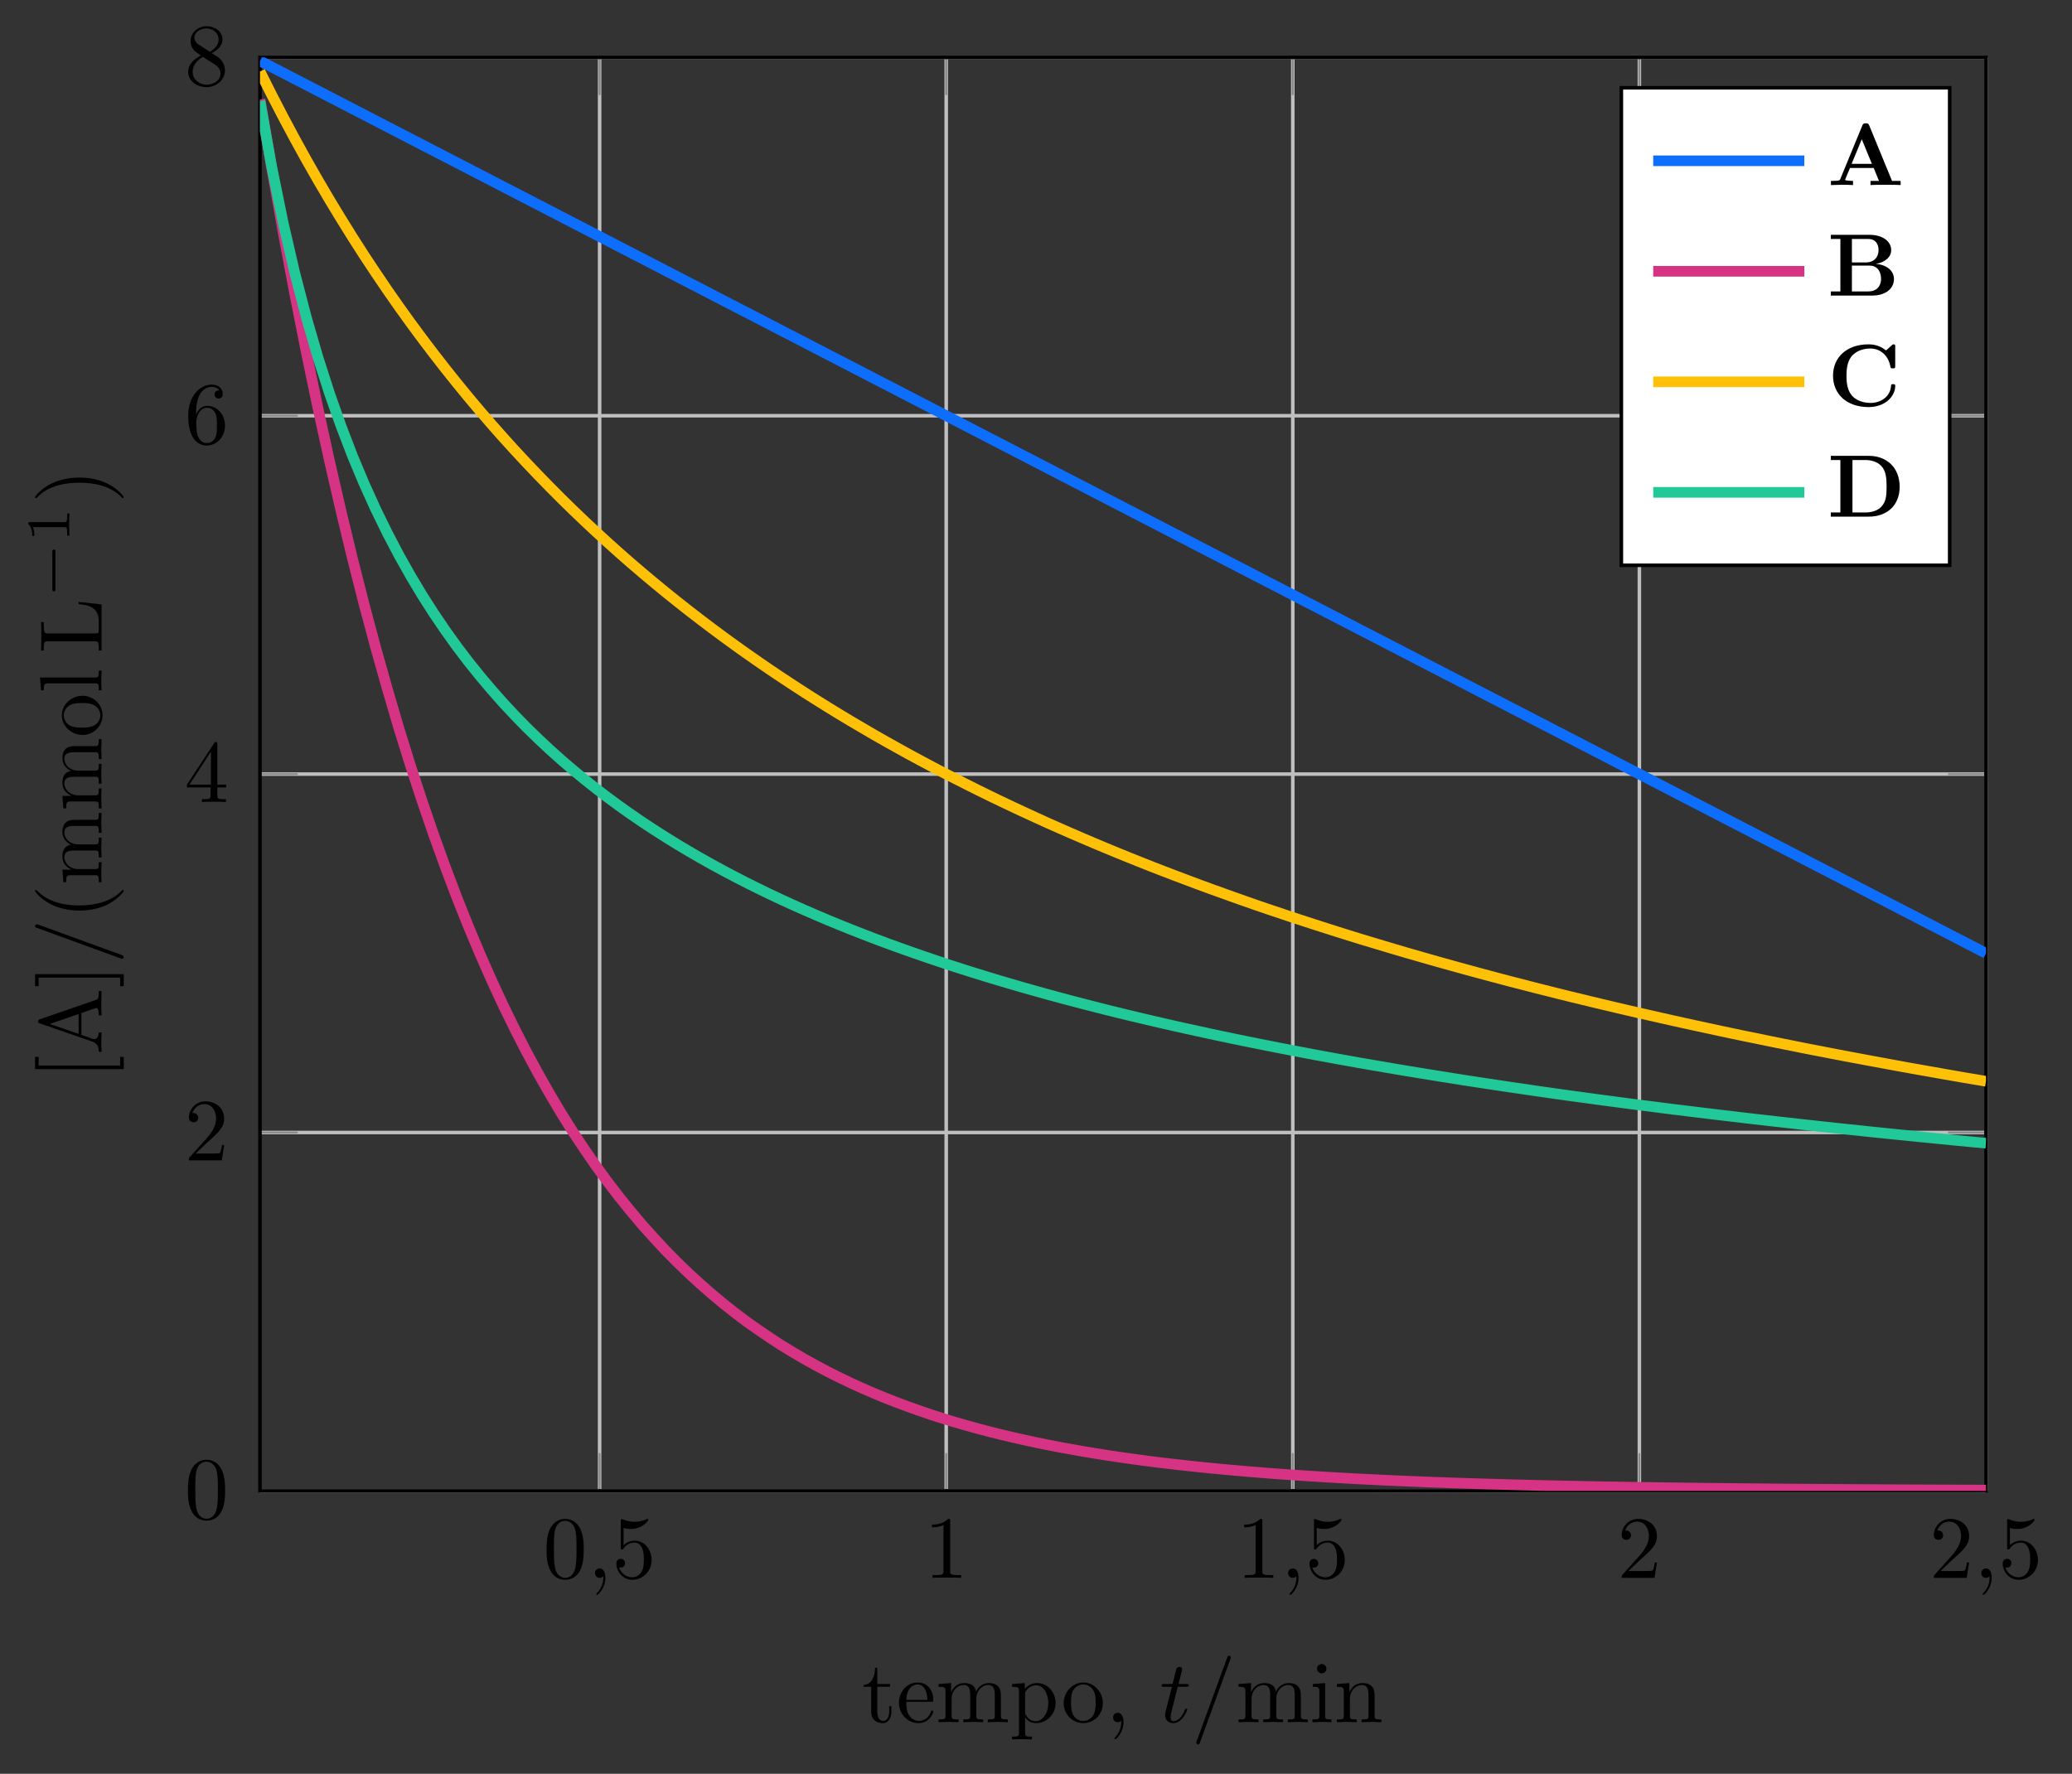 <?xml version="1.0" encoding="UTF-8"?>
<svg xmlns="http://www.w3.org/2000/svg" xmlns:xlink="http://www.w3.org/1999/xlink" width="233.218pt" height="199.706pt" viewBox="0 0 233.218 199.706" version="1.1">
<rect x="0" y="0" width="233.218" height="199.706" fill="#333333" stroke="none"/>
<defs>
<g>
<symbol overflow="visible" id="glyph0-0">
<path style="stroke:none;" d=""/>
</symbol>
<symbol overflow="visible" id="glyph0-1">
<path style="stroke:none;" d="M 4.578 -3.188 C 4.578 -3.984 4.531 -4.781 4.188 -5.516 C 3.734 -6.484 2.906 -6.641 2.5 -6.641 C 1.891 -6.641 1.172 -6.375 0.75 -5.453 C 0.438 -4.766 0.391 -3.984 0.391 -3.188 C 0.391 -2.438 0.422 -1.547 0.844 -0.781 C 1.266 0.016 2 0.219 2.484 0.219 C 3.016 0.219 3.781 0.016 4.219 -0.938 C 4.531 -1.625 4.578 -2.406 4.578 -3.188 Z M 3.766 -3.312 C 3.766 -2.562 3.766 -1.891 3.656 -1.25 C 3.5 -0.297 2.938 0 2.484 0 C 2.094 0 1.5 -0.25 1.328 -1.203 C 1.219 -1.797 1.219 -2.719 1.219 -3.312 C 1.219 -3.953 1.219 -4.609 1.297 -5.141 C 1.484 -6.328 2.234 -6.422 2.484 -6.422 C 2.812 -6.422 3.469 -6.234 3.656 -5.25 C 3.766 -4.688 3.766 -3.938 3.766 -3.312 Z M 3.766 -3.312 "/>
</symbol>
<symbol overflow="visible" id="glyph0-2">
<path style="stroke:none;" d="M 4.469 -2 C 4.469 -3.188 3.656 -4.188 2.578 -4.188 C 2.109 -4.188 1.672 -4.031 1.312 -3.672 L 1.312 -5.625 C 1.516 -5.562 1.844 -5.5 2.156 -5.5 C 3.391 -5.5 4.094 -6.406 4.094 -6.531 C 4.094 -6.594 4.062 -6.641 3.984 -6.641 C 3.984 -6.641 3.953 -6.641 3.906 -6.609 C 3.703 -6.516 3.219 -6.312 2.547 -6.312 C 2.156 -6.312 1.688 -6.391 1.219 -6.594 C 1.141 -6.625 1.109 -6.625 1.109 -6.625 C 1 -6.625 1 -6.547 1 -6.391 L 1 -3.438 C 1 -3.266 1 -3.188 1.141 -3.188 C 1.219 -3.188 1.234 -3.203 1.281 -3.266 C 1.391 -3.422 1.75 -3.969 2.562 -3.969 C 3.078 -3.969 3.328 -3.516 3.406 -3.328 C 3.562 -2.953 3.594 -2.578 3.594 -2.078 C 3.594 -1.719 3.594 -1.125 3.344 -0.703 C 3.109 -0.312 2.734 -0.062 2.281 -0.062 C 1.562 -0.062 0.984 -0.594 0.812 -1.172 C 0.844 -1.172 0.875 -1.156 0.984 -1.156 C 1.312 -1.156 1.484 -1.406 1.484 -1.641 C 1.484 -1.891 1.312 -2.141 0.984 -2.141 C 0.844 -2.141 0.5 -2.062 0.5 -1.609 C 0.5 -0.75 1.188 0.219 2.297 0.219 C 3.453 0.219 4.469 -0.734 4.469 -2 Z M 4.469 -2 "/>
</symbol>
<symbol overflow="visible" id="glyph0-3">
<path style="stroke:none;" d="M 4.172 0 L 4.172 -0.312 L 3.859 -0.312 C 2.953 -0.312 2.938 -0.422 2.938 -0.781 L 2.938 -6.375 C 2.938 -6.625 2.938 -6.641 2.703 -6.641 C 2.078 -6 1.203 -6 0.891 -6 L 0.891 -5.688 C 1.094 -5.688 1.672 -5.688 2.188 -5.953 L 2.188 -0.781 C 2.188 -0.422 2.156 -0.312 1.266 -0.312 L 0.953 -0.312 L 0.953 0 C 1.297 -0.031 2.156 -0.031 2.562 -0.031 C 2.953 -0.031 3.828 -0.031 4.172 0 Z M 4.172 0 "/>
</symbol>
<symbol overflow="visible" id="glyph0-4">
<path style="stroke:none;" d="M 4.469 -1.734 L 4.234 -1.734 C 4.172 -1.438 4.109 -1 4 -0.844 C 3.938 -0.766 3.281 -0.766 3.062 -0.766 L 1.266 -0.766 L 2.328 -1.797 C 3.875 -3.172 4.469 -3.703 4.469 -4.703 C 4.469 -5.844 3.578 -6.641 2.359 -6.641 C 1.234 -6.641 0.5 -5.719 0.5 -4.828 C 0.5 -4.281 1 -4.281 1.031 -4.281 C 1.203 -4.281 1.547 -4.391 1.547 -4.812 C 1.547 -5.062 1.359 -5.328 1.016 -5.328 C 0.938 -5.328 0.922 -5.328 0.891 -5.312 C 1.109 -5.969 1.656 -6.328 2.234 -6.328 C 3.141 -6.328 3.562 -5.516 3.562 -4.703 C 3.562 -3.906 3.078 -3.125 2.516 -2.5 L 0.609 -0.375 C 0.5 -0.266 0.5 -0.234 0.5 0 L 4.203 0 Z M 4.469 -1.734 "/>
</symbol>
<symbol overflow="visible" id="glyph0-5">
<path style="stroke:none;" d="M 4.688 -1.641 L 4.688 -1.953 L 3.703 -1.953 L 3.703 -6.484 C 3.703 -6.688 3.703 -6.75 3.531 -6.75 C 3.453 -6.75 3.422 -6.75 3.344 -6.625 L 0.281 -1.953 L 0.281 -1.641 L 2.938 -1.641 L 2.938 -0.781 C 2.938 -0.422 2.906 -0.312 2.172 -0.312 L 1.969 -0.312 L 1.969 0 C 2.375 -0.031 2.891 -0.031 3.312 -0.031 C 3.734 -0.031 4.25 -0.031 4.672 0 L 4.672 -0.312 L 4.453 -0.312 C 3.719 -0.312 3.703 -0.422 3.703 -0.781 L 3.703 -1.641 Z M 2.984 -1.953 L 0.562 -1.953 L 2.984 -5.672 Z M 2.984 -1.953 "/>
</symbol>
<symbol overflow="visible" id="glyph0-6">
<path style="stroke:none;" d="M 4.562 -2.031 C 4.562 -3.297 3.672 -4.25 2.562 -4.25 C 1.891 -4.25 1.516 -3.75 1.312 -3.266 L 1.312 -3.516 C 1.312 -6.031 2.547 -6.391 3.062 -6.391 C 3.297 -6.391 3.719 -6.328 3.938 -5.984 C 3.781 -5.984 3.391 -5.984 3.391 -5.547 C 3.391 -5.234 3.625 -5.078 3.844 -5.078 C 4 -5.078 4.312 -5.172 4.312 -5.562 C 4.312 -6.156 3.875 -6.641 3.047 -6.641 C 1.766 -6.641 0.422 -5.359 0.422 -3.156 C 0.422 -0.484 1.578 0.219 2.5 0.219 C 3.609 0.219 4.562 -0.719 4.562 -2.031 Z M 3.656 -2.047 C 3.656 -1.562 3.656 -1.062 3.484 -0.703 C 3.188 -0.109 2.734 -0.062 2.5 -0.062 C 1.875 -0.062 1.578 -0.656 1.516 -0.812 C 1.328 -1.281 1.328 -2.078 1.328 -2.25 C 1.328 -3.031 1.656 -4.031 2.547 -4.031 C 2.719 -4.031 3.172 -4.031 3.484 -3.406 C 3.656 -3.047 3.656 -2.531 3.656 -2.047 Z M 3.656 -2.047 "/>
</symbol>
<symbol overflow="visible" id="glyph0-7">
<path style="stroke:none;" d="M 4.562 -1.672 C 4.562 -2.031 4.453 -2.484 4.062 -2.906 C 3.875 -3.109 3.719 -3.203 3.078 -3.609 C 3.797 -3.984 4.281 -4.5 4.281 -5.156 C 4.281 -6.078 3.406 -6.641 2.5 -6.641 C 1.5 -6.641 0.688 -5.906 0.688 -4.969 C 0.688 -4.797 0.703 -4.344 1.125 -3.875 C 1.234 -3.766 1.609 -3.516 1.859 -3.344 C 1.281 -3.047 0.422 -2.5 0.422 -1.5 C 0.422 -0.453 1.438 0.219 2.484 0.219 C 3.609 0.219 4.562 -0.609 4.562 -1.672 Z M 3.844 -5.156 C 3.844 -4.578 3.453 -4.109 2.859 -3.766 L 1.625 -4.562 C 1.172 -4.859 1.125 -5.188 1.125 -5.359 C 1.125 -5.969 1.781 -6.391 2.484 -6.391 C 3.203 -6.391 3.844 -5.875 3.844 -5.156 Z M 4.062 -1.312 C 4.062 -0.578 3.312 -0.062 2.5 -0.062 C 1.641 -0.062 0.922 -0.672 0.922 -1.5 C 0.922 -2.078 1.234 -2.719 2.078 -3.188 L 3.312 -2.406 C 3.594 -2.219 4.062 -1.922 4.062 -1.312 Z M 4.062 -1.312 "/>
</symbol>
<symbol overflow="visible" id="glyph0-8">
<path style="stroke:none;" d="M 3.312 -1.234 L 3.312 -1.797 L 3.062 -1.797 L 3.062 -1.25 C 3.062 -0.516 2.766 -0.141 2.391 -0.141 C 1.719 -0.141 1.719 -1.047 1.719 -1.219 L 1.719 -3.984 L 3.156 -3.984 L 3.156 -4.297 L 1.719 -4.297 L 1.719 -6.125 L 1.469 -6.125 C 1.469 -5.312 1.172 -4.25 0.188 -4.203 L 0.188 -3.984 L 1.031 -3.984 L 1.031 -1.234 C 1.031 -0.016 1.969 0.109 2.328 0.109 C 3.031 0.109 3.312 -0.594 3.312 -1.234 Z M 3.312 -1.234 "/>
</symbol>
<symbol overflow="visible" id="glyph0-9">
<path style="stroke:none;" d="M 4.141 -1.188 C 4.141 -1.281 4.062 -1.312 4 -1.312 C 3.922 -1.312 3.891 -1.25 3.875 -1.172 C 3.531 -0.141 2.625 -0.141 2.531 -0.141 C 2.031 -0.141 1.641 -0.438 1.406 -0.812 C 1.109 -1.281 1.109 -1.938 1.109 -2.297 L 3.891 -2.297 C 4.109 -2.297 4.141 -2.297 4.141 -2.516 C 4.141 -3.5 3.594 -4.469 2.359 -4.469 C 1.203 -4.469 0.281 -3.438 0.281 -2.188 C 0.281 -0.859 1.328 0.109 2.469 0.109 C 3.688 0.109 4.141 -1 4.141 -1.188 Z M 3.484 -2.516 L 1.109 -2.516 C 1.172 -4 2.016 -4.25 2.359 -4.25 C 3.375 -4.25 3.484 -2.906 3.484 -2.516 Z M 3.484 -2.516 "/>
</symbol>
<symbol overflow="visible" id="glyph0-10">
<path style="stroke:none;" d="M 8.109 0 L 8.109 -0.312 C 7.594 -0.312 7.344 -0.312 7.328 -0.609 L 7.328 -2.516 C 7.328 -3.375 7.328 -3.672 7.016 -4.031 C 6.875 -4.203 6.547 -4.406 5.969 -4.406 C 5.141 -4.406 4.688 -3.812 4.531 -3.422 C 4.391 -4.297 3.656 -4.406 3.203 -4.406 C 2.469 -4.406 2 -3.984 1.719 -3.359 L 1.719 -4.406 L 0.312 -4.297 L 0.312 -3.984 C 1.016 -3.984 1.094 -3.922 1.094 -3.422 L 1.094 -0.75 C 1.094 -0.312 0.984 -0.312 0.312 -0.312 L 0.312 0 L 1.453 -0.031 L 2.562 0 L 2.562 -0.312 C 1.891 -0.312 1.781 -0.312 1.781 -0.75 L 1.781 -2.594 C 1.781 -3.625 2.5 -4.188 3.125 -4.188 C 3.766 -4.188 3.875 -3.656 3.875 -3.078 L 3.875 -0.75 C 3.875 -0.312 3.766 -0.312 3.094 -0.312 L 3.094 0 L 4.219 -0.031 L 5.328 0 L 5.328 -0.312 C 4.672 -0.312 4.562 -0.312 4.562 -0.75 L 4.562 -2.594 C 4.562 -3.625 5.266 -4.188 5.906 -4.188 C 6.531 -4.188 6.641 -3.656 6.641 -3.078 L 6.641 -0.75 C 6.641 -0.312 6.531 -0.312 5.859 -0.312 L 5.859 0 L 6.984 -0.031 Z M 8.109 0 "/>
</symbol>
<symbol overflow="visible" id="glyph0-11">
<path style="stroke:none;" d="M 5.188 -2.156 C 5.188 -3.422 4.234 -4.406 3.109 -4.406 C 2.328 -4.406 1.906 -3.969 1.719 -3.75 L 1.719 -4.406 L 0.281 -4.297 L 0.281 -3.984 C 0.984 -3.984 1.062 -3.922 1.062 -3.484 L 1.062 1.172 C 1.062 1.625 0.953 1.625 0.281 1.625 L 0.281 1.938 L 1.391 1.906 L 2.516 1.938 L 2.516 1.625 C 1.859 1.625 1.75 1.625 1.75 1.172 L 1.75 -0.594 C 1.797 -0.422 2.219 0.109 2.969 0.109 C 4.156 0.109 5.188 -0.875 5.188 -2.156 Z M 4.359 -2.156 C 4.359 -0.953 3.672 -0.109 2.938 -0.109 C 2.531 -0.109 2.156 -0.312 1.891 -0.719 C 1.75 -0.922 1.75 -0.938 1.75 -1.141 L 1.75 -3.359 C 2.031 -3.875 2.516 -4.156 3.031 -4.156 C 3.766 -4.156 4.359 -3.281 4.359 -2.156 Z M 4.359 -2.156 "/>
</symbol>
<symbol overflow="visible" id="glyph0-12">
<path style="stroke:none;" d="M 4.688 -2.141 C 4.688 -3.406 3.703 -4.469 2.5 -4.469 C 1.25 -4.469 0.281 -3.375 0.281 -2.141 C 0.281 -0.844 1.312 0.109 2.484 0.109 C 3.688 0.109 4.688 -0.875 4.688 -2.141 Z M 3.875 -2.219 C 3.875 -1.859 3.875 -1.312 3.656 -0.875 C 3.422 -0.422 2.984 -0.141 2.5 -0.141 C 2.062 -0.141 1.625 -0.344 1.359 -0.812 C 1.109 -1.25 1.109 -1.859 1.109 -2.219 C 1.109 -2.609 1.109 -3.141 1.344 -3.578 C 1.609 -4.031 2.078 -4.25 2.484 -4.25 C 2.922 -4.25 3.344 -4.031 3.609 -3.594 C 3.875 -3.172 3.875 -2.594 3.875 -2.219 Z M 3.875 -2.219 "/>
</symbol>
<symbol overflow="visible" id="glyph0-13">
<path style="stroke:none;" d="M 2.031 -0.016 C 2.031 -0.641 1.781 -1.062 1.391 -1.062 C 1.031 -1.062 0.859 -0.781 0.859 -0.531 C 0.859 -0.266 1.031 0 1.391 0 C 1.531 0 1.672 -0.062 1.781 -0.156 C 1.797 0.625 1.531 1.234 1.094 1.703 C 1.031 1.766 1.016 1.781 1.016 1.812 C 1.016 1.891 1.062 1.922 1.109 1.922 C 1.234 1.922 2.031 1.141 2.031 -0.016 Z M 2.031 -0.016 "/>
</symbol>
<symbol overflow="visible" id="glyph0-14">
<path style="stroke:none;" d="M 2.469 0 L 2.469 -0.312 C 1.797 -0.312 1.766 -0.359 1.766 -0.75 L 1.766 -4.406 L 0.375 -4.297 L 0.375 -3.984 C 1.016 -3.984 1.109 -3.922 1.109 -3.438 L 1.109 -0.75 C 1.109 -0.312 1 -0.312 0.328 -0.312 L 0.328 0 L 1.422 -0.031 C 1.781 -0.031 2.125 -0.016 2.469 0 Z M 1.906 -6.016 C 1.906 -6.297 1.688 -6.547 1.391 -6.547 C 1.047 -6.547 0.844 -6.266 0.844 -6.016 C 0.844 -5.75 1.078 -5.5 1.375 -5.5 C 1.719 -5.5 1.906 -5.766 1.906 -6.016 Z M 1.906 -6.016 "/>
</symbol>
<symbol overflow="visible" id="glyph0-15">
<path style="stroke:none;" d="M 5.328 0 L 5.328 -0.312 C 4.812 -0.312 4.562 -0.312 4.562 -0.609 L 4.562 -2.516 C 4.562 -3.375 4.562 -3.672 4.25 -4.031 C 4.109 -4.203 3.781 -4.406 3.203 -4.406 C 2.469 -4.406 2 -3.984 1.719 -3.359 L 1.719 -4.406 L 0.312 -4.297 L 0.312 -3.984 C 1.016 -3.984 1.094 -3.922 1.094 -3.422 L 1.094 -0.75 C 1.094 -0.312 0.984 -0.312 0.312 -0.312 L 0.312 0 L 1.453 -0.031 L 2.562 0 L 2.562 -0.312 C 1.891 -0.312 1.781 -0.312 1.781 -0.75 L 1.781 -2.594 C 1.781 -3.625 2.5 -4.188 3.125 -4.188 C 3.766 -4.188 3.875 -3.656 3.875 -3.078 L 3.875 -0.75 C 3.875 -0.312 3.766 -0.312 3.094 -0.312 L 3.094 0 L 4.219 -0.031 Z M 5.328 0 "/>
</symbol>
<symbol overflow="visible" id="glyph1-0">
<path style="stroke:none;" d=""/>
</symbol>
<symbol overflow="visible" id="glyph1-1">
<path style="stroke:none;" d="M 2.031 -0.016 C 2.031 -0.672 1.781 -1.062 1.391 -1.062 C 1.062 -1.062 0.859 -0.812 0.859 -0.531 C 0.859 -0.266 1.062 0 1.391 0 C 1.5 0 1.641 -0.047 1.734 -0.125 C 1.766 -0.156 1.781 -0.156 1.781 -0.156 C 1.781 -0.156 1.797 -0.156 1.797 -0.016 C 1.797 0.734 1.453 1.328 1.125 1.656 C 1.016 1.766 1.016 1.781 1.016 1.812 C 1.016 1.891 1.062 1.922 1.109 1.922 C 1.219 1.922 2.031 1.156 2.031 -0.016 Z M 2.031 -0.016 "/>
</symbol>
<symbol overflow="visible" id="glyph1-2">
<path style="stroke:none;" d="M 3.125 -1.422 C 3.125 -1.531 3.047 -1.531 3.016 -1.531 C 2.922 -1.531 2.906 -1.5 2.859 -1.391 C 2.438 -0.344 1.906 -0.109 1.562 -0.109 C 1.359 -0.109 1.25 -0.234 1.25 -0.562 C 1.25 -0.812 1.281 -0.875 1.312 -1.047 L 2.047 -3.984 L 2.984 -3.984 C 3.188 -3.984 3.297 -3.984 3.297 -4.188 C 3.297 -4.297 3.188 -4.297 3.016 -4.297 L 2.141 -4.297 C 2.5 -5.719 2.547 -5.906 2.547 -5.969 C 2.547 -6.141 2.422 -6.234 2.25 -6.234 C 2.219 -6.234 1.938 -6.234 1.859 -5.875 L 1.469 -4.297 L 0.531 -4.297 C 0.328 -4.297 0.234 -4.297 0.234 -4.109 C 0.234 -3.984 0.312 -3.984 0.516 -3.984 L 1.391 -3.984 C 0.672 -1.156 0.625 -0.984 0.625 -0.812 C 0.625 -0.266 1 0.109 1.547 0.109 C 2.562 0.109 3.125 -1.344 3.125 -1.422 Z M 3.125 -1.422 "/>
</symbol>
<symbol overflow="visible" id="glyph1-3">
<path style="stroke:none;" d="M 4.422 -7.281 C 4.422 -7.391 4.344 -7.484 4.234 -7.484 C 4.156 -7.484 4.094 -7.453 4.062 -7.391 L 0.594 2.109 C 0.547 2.25 0.547 2.297 0.547 2.297 C 0.547 2.406 0.641 2.5 0.75 2.5 C 0.875 2.5 0.906 2.422 0.969 2.25 L 4.375 -7.094 C 4.422 -7.234 4.422 -7.281 4.422 -7.281 Z M 4.422 -7.281 "/>
</symbol>
<symbol overflow="visible" id="glyph2-0">
<path style="stroke:none;" d=""/>
</symbol>
<symbol overflow="visible" id="glyph2-1">
<path style="stroke:none;" d="M 2.5 -2.547 L 2.094 -2.547 L 2.094 -1.578 L -7.078 -1.578 L -7.078 -2.547 L -7.484 -2.547 L -7.484 -1.172 L 2.5 -1.172 Z M 2.5 -2.547 "/>
</symbol>
<symbol overflow="visible" id="glyph2-2">
<path style="stroke:none;" d="M 0 -7.141 L -0.312 -7.141 L -0.312 -6.969 C -0.312 -6.375 -0.375 -6.234 -0.703 -6.125 L -6.938 -3.969 C -7.062 -3.922 -7.141 -3.891 -7.141 -3.734 C -7.141 -3.578 -7.078 -3.547 -6.938 -3.5 L -0.984 -1.438 C -0.469 -1.25 -0.312 -0.859 -0.312 -0.312 L 0 -0.312 L -0.031 -1.328 L 0 -2.484 L -0.312 -2.484 C -0.312 -1.984 -0.562 -1.734 -0.812 -1.734 C -0.844 -1.734 -0.953 -1.75 -0.969 -1.75 L -2.266 -2.219 L -2.266 -4.672 L -0.75 -5.203 C -0.703 -5.219 -0.641 -5.234 -0.609 -5.234 C -0.312 -5.234 -0.312 -4.672 -0.312 -4.406 L 0 -4.406 C -0.031 -4.766 -0.031 -5.469 -0.031 -5.844 Z M -2.578 -4.562 L -2.578 -2.328 L -5.828 -3.438 Z M -2.578 -4.562 "/>
</symbol>
<symbol overflow="visible" id="glyph2-3">
<path style="stroke:none;" d="M 2.5 -1.578 L -7.484 -1.578 L -7.484 -0.219 L -7.078 -0.219 L -7.078 -1.188 L 2.094 -1.188 L 2.094 -0.219 L 2.5 -0.219 Z M 2.5 -1.578 "/>
</symbol>
<symbol overflow="visible" id="glyph2-4">
<path style="stroke:none;" d="M 2.391 -3.297 C 2.359 -3.297 2.344 -3.297 2.172 -3.125 C 0.922 -1.891 -0.969 -1.562 -2.5 -1.562 C -4.234 -1.562 -5.969 -1.938 -7.203 -3.172 C -7.328 -3.297 -7.344 -3.297 -7.375 -3.297 C -7.453 -3.297 -7.484 -3.266 -7.484 -3.203 C -7.484 -3.094 -6.797 -2.203 -5.531 -1.609 C -4.438 -1.109 -3.328 -0.984 -2.5 -0.984 C -1.719 -0.984 -0.516 -1.094 0.625 -1.641 C 1.844 -2.25 2.5 -3.094 2.5 -3.203 C 2.5 -3.266 2.469 -3.297 2.391 -3.297 Z M 2.391 -3.297 "/>
</symbol>
<symbol overflow="visible" id="glyph2-5">
<path style="stroke:none;" d="M 0 -8.109 L -0.312 -8.109 C -0.312 -7.594 -0.312 -7.344 -0.609 -7.328 L -2.516 -7.328 C -3.375 -7.328 -3.672 -7.328 -4.031 -7.016 C -4.203 -6.875 -4.406 -6.547 -4.406 -5.969 C -4.406 -5.141 -3.812 -4.688 -3.422 -4.531 C -4.297 -4.391 -4.406 -3.656 -4.406 -3.203 C -4.406 -2.469 -3.984 -2 -3.359 -1.719 L -4.406 -1.719 L -4.297 -0.312 L -3.984 -0.312 C -3.984 -1.016 -3.922 -1.094 -3.422 -1.094 L -0.75 -1.094 C -0.312 -1.094 -0.312 -0.984 -0.312 -0.312 L 0 -0.312 L -0.031 -1.453 L 0 -2.562 L -0.312 -2.562 C -0.312 -1.891 -0.312 -1.781 -0.75 -1.781 L -2.594 -1.781 C -3.625 -1.781 -4.188 -2.5 -4.188 -3.125 C -4.188 -3.766 -3.656 -3.875 -3.078 -3.875 L -0.75 -3.875 C -0.312 -3.875 -0.312 -3.766 -0.312 -3.094 L 0 -3.094 L -0.031 -4.219 L 0 -5.328 L -0.312 -5.328 C -0.312 -4.672 -0.312 -4.562 -0.75 -4.562 L -2.594 -4.562 C -3.625 -4.562 -4.188 -5.266 -4.188 -5.906 C -4.188 -6.531 -3.656 -6.641 -3.078 -6.641 L -0.75 -6.641 C -0.312 -6.641 -0.312 -6.531 -0.312 -5.859 L 0 -5.859 L -0.031 -6.984 Z M 0 -8.109 "/>
</symbol>
<symbol overflow="visible" id="glyph2-6">
<path style="stroke:none;" d="M -2.141 -4.688 C -3.406 -4.688 -4.469 -3.703 -4.469 -2.5 C -4.469 -1.25 -3.375 -0.281 -2.141 -0.281 C -0.844 -0.281 0.109 -1.312 0.109 -2.484 C 0.109 -3.688 -0.875 -4.688 -2.141 -4.688 Z M -2.219 -3.875 C -1.859 -3.875 -1.312 -3.875 -0.875 -3.656 C -0.422 -3.422 -0.141 -2.984 -0.141 -2.5 C -0.141 -2.062 -0.344 -1.625 -0.812 -1.359 C -1.25 -1.109 -1.859 -1.109 -2.219 -1.109 C -2.609 -1.109 -3.141 -1.109 -3.578 -1.344 C -4.031 -1.609 -4.25 -2.078 -4.25 -2.484 C -4.25 -2.922 -4.031 -3.344 -3.594 -3.609 C -3.172 -3.875 -2.594 -3.875 -2.219 -3.875 Z M -2.219 -3.875 "/>
</symbol>
<symbol overflow="visible" id="glyph2-7">
<path style="stroke:none;" d="M 0 -2.547 L -0.312 -2.547 C -0.312 -1.875 -0.312 -1.766 -0.75 -1.766 L -6.922 -1.766 L -6.812 -0.328 L -6.5 -0.328 C -6.5 -1.031 -6.438 -1.109 -5.938 -1.109 L -0.75 -1.109 C -0.312 -1.109 -0.312 -1 -0.312 -0.328 L 0 -0.328 L -0.031 -1.438 Z M 0 -2.547 "/>
</symbol>
<symbol overflow="visible" id="glyph2-8">
<path style="stroke:none;" d="M -2.578 -5.797 L -2.578 -5.547 C -1.562 -5.438 -0.312 -5.297 -0.312 -3.547 L -0.312 -2.734 C -0.312 -2.266 -0.375 -2.25 -0.703 -2.25 L -6.016 -2.25 C -6.359 -2.25 -6.5 -2.25 -6.5 -3.188 L -6.5 -3.516 L -6.812 -3.516 C -6.781 -3.156 -6.781 -2.25 -6.781 -1.844 C -6.781 -1.453 -6.781 -0.672 -6.812 -0.328 L -6.5 -0.328 L -6.5 -0.562 C -6.5 -1.328 -6.391 -1.359 -6.031 -1.359 L -0.781 -1.359 C -0.422 -1.359 -0.312 -1.328 -0.312 -0.562 L -0.312 -0.328 L 0 -0.328 L 0 -5.516 Z M -2.578 -5.797 "/>
</symbol>
<symbol overflow="visible" id="glyph2-9">
<path style="stroke:none;" d="M -2.5 -2.875 C -3.266 -2.875 -4.469 -2.766 -5.609 -2.219 C -6.828 -1.625 -7.484 -0.766 -7.484 -0.672 C -7.484 -0.609 -7.438 -0.562 -7.375 -0.562 C -7.344 -0.562 -7.328 -0.562 -7.141 -0.75 C -6.156 -1.734 -4.578 -2.297 -2.5 -2.297 C -0.781 -2.297 0.969 -1.938 2.219 -0.703 C 2.344 -0.562 2.359 -0.562 2.391 -0.562 C 2.453 -0.562 2.5 -0.609 2.5 -0.672 C 2.5 -0.766 1.812 -1.672 0.547 -2.25 C -0.547 -2.766 -1.656 -2.875 -2.5 -2.875 Z M -2.5 -2.875 "/>
</symbol>
<symbol overflow="visible" id="glyph3-0">
<path style="stroke:none;" d=""/>
</symbol>
<symbol overflow="visible" id="glyph3-1">
<path style="stroke:none;" d="M -7.281 -4.422 C -7.391 -4.422 -7.484 -4.344 -7.484 -4.234 C -7.484 -4.156 -7.453 -4.094 -7.391 -4.062 L 2.109 -0.594 C 2.25 -0.547 2.297 -0.547 2.297 -0.547 C 2.406 -0.547 2.5 -0.641 2.5 -0.75 C 2.5 -0.875 2.422 -0.906 2.25 -0.969 L -7.094 -4.375 C -7.234 -4.422 -7.281 -4.422 -7.281 -4.422 Z M -7.281 -4.422 "/>
</symbol>
<symbol overflow="visible" id="glyph4-0">
<path style="stroke:none;" d=""/>
</symbol>
<symbol overflow="visible" id="glyph4-1">
<path style="stroke:none;" d="M -1.734 -5.469 C -1.922 -5.469 -1.922 -5.297 -1.922 -5.203 L -1.922 -1.016 C -1.922 -0.906 -1.922 -0.75 -1.734 -0.75 C -1.578 -0.75 -1.578 -0.922 -1.578 -1.016 L -1.578 -5.203 C -1.578 -5.297 -1.578 -5.469 -1.734 -5.469 Z M -1.734 -5.469 "/>
</symbol>
<symbol overflow="visible" id="glyph5-0">
<path style="stroke:none;" d=""/>
</symbol>
<symbol overflow="visible" id="glyph5-1">
<path style="stroke:none;" d="M 0 -3.297 L -0.25 -3.297 L -0.25 -3.031 C -0.25 -2.328 -0.344 -2.328 -0.578 -2.328 L -4.438 -2.328 C -4.625 -2.328 -4.625 -2.328 -4.625 -2.125 C -4.188 -1.672 -4.188 -1.047 -4.188 -0.766 L -3.938 -0.766 C -3.938 -0.922 -3.938 -1.391 -4.125 -1.766 L -0.578 -1.766 C -0.344 -1.766 -0.25 -1.766 -0.25 -1.078 L -0.25 -0.812 L 0 -0.812 L -0.031 -2.047 Z M 0 -3.297 "/>
</symbol>
<symbol overflow="visible" id="glyph6-0">
<path style="stroke:none;" d=""/>
</symbol>
<symbol overflow="visible" id="glyph6-1">
<path style="stroke:none;" d="M 8.25 0 L 8.25 -0.469 L 7.281 -0.469 L 4.719 -6.703 C 4.609 -6.953 4.5 -6.953 4.328 -6.953 C 4.047 -6.953 4 -6.875 3.938 -6.703 L 1.469 -0.703 C 1.406 -0.547 1.375 -0.469 0.625 -0.469 L 0.406 -0.469 L 0.406 0 L 1.578 -0.031 C 1.969 -0.031 2.516 -0.031 2.891 0 L 2.891 -0.469 C 2.891 -0.469 2 -0.469 2 -0.594 L 2.047 -0.719 L 2.547 -1.922 L 5.219 -1.922 L 5.812 -0.469 L 4.859 -0.469 L 4.859 0 C 5.25 -0.031 6.188 -0.031 6.625 -0.031 C 7.016 -0.031 7.891 -0.031 8.25 0 Z M 5.016 -2.391 L 2.734 -2.391 L 3.875 -5.156 Z M 5.016 -2.391 "/>
</symbol>
<symbol overflow="visible" id="glyph6-2">
<path style="stroke:none;" d="M 7.5 -1.859 C 7.5 -2.812 6.656 -3.484 5.469 -3.562 C 6.547 -3.766 7.188 -4.359 7.188 -5.125 C 7.188 -6.047 6.312 -6.844 4.719 -6.844 L 0.391 -6.844 L 0.391 -6.375 L 1.469 -6.375 L 1.469 -0.469 L 0.391 -0.469 L 0.391 0 L 5.016 0 C 6.672 0 7.5 -0.875 7.5 -1.859 Z M 5.766 -5.125 C 5.766 -4.359 5.297 -3.734 4.328 -3.734 L 2.766 -3.734 L 2.766 -6.375 L 4.578 -6.375 C 5.594 -6.375 5.766 -5.578 5.766 -5.125 Z M 6.047 -1.859 C 6.047 -1.75 6.047 -0.469 4.609 -0.469 L 2.766 -0.469 L 2.766 -3.375 L 4.703 -3.375 C 4.906 -3.375 5.375 -3.375 5.719 -2.953 C 6.047 -2.531 6.047 -1.969 6.047 -1.859 Z M 6.047 -1.859 "/>
</symbol>
<symbol overflow="visible" id="glyph6-3">
<path style="stroke:none;" d="M 7.641 -2.266 C 7.641 -2.469 7.562 -2.469 7.391 -2.469 C 7.266 -2.469 7.172 -2.469 7.172 -2.297 C 7.094 -0.969 5.891 -0.359 4.891 -0.359 C 4.109 -0.359 3.266 -0.594 2.75 -1.203 C 2.281 -1.781 2.156 -2.516 2.156 -3.422 C 2.156 -3.984 2.188 -5.047 2.828 -5.719 C 3.469 -6.375 4.344 -6.484 4.859 -6.484 C 5.938 -6.484 6.875 -5.719 7.094 -4.453 C 7.125 -4.266 7.141 -4.25 7.359 -4.25 C 7.625 -4.25 7.641 -4.266 7.641 -4.531 L 7.641 -6.672 C 7.641 -6.859 7.641 -6.953 7.453 -6.953 C 7.359 -6.953 7.344 -6.922 7.266 -6.859 L 6.609 -6.266 C 5.984 -6.766 5.328 -6.953 4.641 -6.953 C 2.156 -6.953 0.641 -5.469 0.641 -3.422 C 0.641 -1.375 2.156 0.109 4.641 0.109 C 6.516 0.109 7.641 -1.109 7.641 -2.266 Z M 7.641 -2.266 "/>
</symbol>
<symbol overflow="visible" id="glyph6-4">
<path style="stroke:none;" d="M 8.141 -3.359 C 8.141 -5.547 6.656 -6.844 4.672 -6.844 L 0.391 -6.844 L 0.391 -6.375 L 1.469 -6.375 L 1.469 -0.469 L 0.391 -0.469 L 0.391 0 L 4.688 0 C 6.656 0 8.141 -1.219 8.141 -3.359 Z M 6.672 -3.375 C 6.672 -2.281 6.562 -1.75 6.234 -1.312 C 5.766 -0.625 4.891 -0.469 4.281 -0.469 L 2.828 -0.469 L 2.828 -6.375 L 4.281 -6.375 C 4.938 -6.375 5.766 -6.188 6.25 -5.484 C 6.594 -4.969 6.672 -4.297 6.672 -3.375 Z M 6.672 -3.375 "/>
</symbol>
</g>
<clipPath id="clip1">
  <path d="M 29.262 6.457 L 223.535 6.457 L 223.535 125 L 29.262 125 Z M 29.262 6.457 "/>
</clipPath>
<clipPath id="clip2">
  <path d="M 29.262 6.457 L 223.535 6.457 L 223.535 167.852 L 29.262 167.852 Z M 29.262 6.457 "/>
</clipPath>
<clipPath id="clip3">
  <path d="M 29.262 6.457 L 223.535 6.457 L 223.535 139 L 29.262 139 Z M 29.262 6.457 "/>
</clipPath>
<clipPath id="clip4">
  <path d="M 29.262 6.457 L 223.535 6.457 L 223.535 146 L 29.262 146 Z M 29.262 6.457 "/>
</clipPath>
</defs>
<g id="surface1">
<path style="fill:none;stroke-width:0.399;stroke-linecap:butt;stroke-linejoin:miter;stroke:rgb(75%,75%,75%);stroke-opacity:1;stroke-miterlimit:10;" d="M 38.23 0 L 38.23 161.395 M 77.242 0 L 77.242 161.395 M 116.25 0 L 116.25 161.395 M 155.261 0 L 155.261 161.395 M 194.273 0 L 194.273 161.395 " transform="matrix(1,0,0,-1,29.262,167.852)"/>
<path style="fill:none;stroke-width:0.399;stroke-linecap:butt;stroke-linejoin:miter;stroke:rgb(75%,75%,75%);stroke-opacity:1;stroke-miterlimit:10;" d="M -0 0 L 194.273 0 M -0 40.348 L 194.273 40.348 M -0 80.7 L 194.273 80.7 M -0 121.047 L 194.273 121.047 M -0 161.395 L 194.273 161.395 " transform="matrix(1,0,0,-1,29.262,167.852)"/>
<path style="fill:none;stroke-width:0.199;stroke-linecap:butt;stroke-linejoin:miter;stroke:rgb(52.939%,52.55%,54.117%);stroke-opacity:1;stroke-miterlimit:10;" d="M 38.23 0 L 38.23 4.25 M 77.242 0 L 77.242 4.25 M 116.25 0 L 116.25 4.25 M 155.261 0 L 155.261 4.25 M 194.273 0 L 194.273 4.25 M 38.23 161.395 L 38.23 157.145 M 77.242 161.395 L 77.242 157.145 M 116.25 161.395 L 116.25 157.145 M 155.261 161.395 L 155.261 157.145 M 194.273 161.395 L 194.273 157.145 " transform="matrix(1,0,0,-1,29.262,167.852)"/>
<path style="fill:none;stroke-width:0.199;stroke-linecap:butt;stroke-linejoin:miter;stroke:rgb(52.939%,52.55%,54.117%);stroke-opacity:1;stroke-miterlimit:10;" d="M -0 0 L 4.254 0 M -0 40.348 L 4.254 40.348 M -0 80.7 L 4.254 80.7 M -0 121.047 L 4.254 121.047 M -0 161.395 L 4.254 161.395 M 194.273 0 L 190.019 0 M 194.273 40.348 L 190.019 40.348 M 194.273 80.7 L 190.019 80.7 M 194.273 121.047 L 190.019 121.047 M 194.273 161.395 L 190.019 161.395 " transform="matrix(1,0,0,-1,29.262,167.852)"/>
<path style="fill:none;stroke-width:0.399;stroke-linecap:butt;stroke-linejoin:miter;stroke:rgb(0%,0%,0%);stroke-opacity:1;stroke-miterlimit:10;" d="M -0 0 L -0 161.395 L 194.273 161.395 L 194.273 0 Z M -0 0 " transform="matrix(1,0,0,-1,29.262,167.852)"/>
<g style="fill:rgb(0%,0%,0%);fill-opacity:1;">
  <use xlink:href="#glyph0-1" x="61.127" y="177.645"/>
</g>
<g style="fill:rgb(0%,0%,0%);fill-opacity:1;">
  <use xlink:href="#glyph1-1" x="66.108" y="177.645"/>
</g>
<g style="fill:rgb(0%,0%,0%);fill-opacity:1;">
  <use xlink:href="#glyph0-2" x="68.876" y="177.645"/>
</g>
<g style="fill:rgb(0%,0%,0%);fill-opacity:1;">
  <use xlink:href="#glyph0-3" x="104.011" y="177.645"/>
</g>
<g style="fill:rgb(0%,0%,0%);fill-opacity:1;">
  <use xlink:href="#glyph0-3" x="139.147" y="177.645"/>
</g>
<g style="fill:rgb(0%,0%,0%);fill-opacity:1;">
  <use xlink:href="#glyph1-1" x="144.128" y="177.645"/>
</g>
<g style="fill:rgb(0%,0%,0%);fill-opacity:1;">
  <use xlink:href="#glyph0-2" x="146.896" y="177.645"/>
</g>
<g style="fill:rgb(0%,0%,0%);fill-opacity:1;">
  <use xlink:href="#glyph0-4" x="182.031" y="177.645"/>
</g>
<g style="fill:rgb(0%,0%,0%);fill-opacity:1;">
  <use xlink:href="#glyph0-4" x="217.167" y="177.645"/>
</g>
<g style="fill:rgb(0%,0%,0%);fill-opacity:1;">
  <use xlink:href="#glyph1-1" x="222.148" y="177.645"/>
</g>
<g style="fill:rgb(0%,0%,0%);fill-opacity:1;">
  <use xlink:href="#glyph0-2" x="224.916" y="177.645"/>
</g>
<g style="fill:rgb(0%,0%,0%);fill-opacity:1;">
  <use xlink:href="#glyph0-1" x="20.761" y="170.989"/>
</g>
<g style="fill:rgb(0%,0%,0%);fill-opacity:1;">
  <use xlink:href="#glyph0-4" x="20.761" y="130.64"/>
</g>
<g style="fill:rgb(0%,0%,0%);fill-opacity:1;">
  <use xlink:href="#glyph0-5" x="20.761" y="90.292"/>
</g>
<g style="fill:rgb(0%,0%,0%);fill-opacity:1;">
  <use xlink:href="#glyph0-6" x="20.761" y="49.943"/>
</g>
<g style="fill:rgb(0%,0%,0%);fill-opacity:1;">
  <use xlink:href="#glyph0-7" x="20.761" y="9.594"/>
</g>
<g clip-path="url(#clip1)" clip-rule="nonzero">
<path style="fill:none;stroke-width:1.196;stroke-linecap:butt;stroke-linejoin:miter;stroke:rgb(5.098%,43.137%,99.216%);stroke-opacity:1;stroke-miterlimit:10;" d="M -0 160.993 L 1.304 160.317 L 2.609 159.645 L 3.91 158.969 L 5.215 158.297 L 7.824 156.946 L 9.129 156.274 L 10.429 155.598 L 11.734 154.926 L 14.343 153.575 L 15.644 152.903 L 18.254 151.551 L 19.558 150.879 L 20.863 150.204 L 22.164 149.532 L 24.773 148.18 L 26.078 147.508 L 27.379 146.832 L 28.683 146.157 L 29.988 145.485 L 31.293 144.809 L 32.597 144.137 L 33.898 143.461 L 35.203 142.786 L 36.508 142.114 L 37.812 141.438 L 39.117 140.766 L 40.418 140.09 L 41.722 139.415 L 43.027 138.743 L 44.332 138.067 L 45.633 137.391 L 46.937 136.719 L 48.242 136.043 L 49.547 135.372 L 50.851 134.696 L 52.152 134.02 L 53.457 133.348 L 54.761 132.672 L 56.066 132 L 57.367 131.325 L 58.672 130.649 L 59.976 129.977 L 62.586 128.625 L 63.886 127.954 L 65.191 127.278 L 66.496 126.606 L 67.8 125.93 L 69.101 125.254 L 70.406 124.582 L 73.015 123.231 L 74.32 122.559 L 75.621 121.883 L 76.925 121.211 L 79.535 119.86 L 80.84 119.188 L 82.14 118.512 L 83.445 117.84 L 86.054 116.489 L 87.355 115.817 L 89.965 114.465 L 91.269 113.793 L 92.574 113.118 L 93.875 112.446 L 96.484 111.094 L 97.789 110.422 L 99.09 109.747 L 100.394 109.075 L 103.004 107.723 L 104.308 107.051 L 105.609 106.375 L 106.914 105.7 L 108.218 105.028 L 109.523 104.352 L 110.828 103.68 L 112.129 103.004 L 113.433 102.329 L 114.738 101.657 L 116.043 100.981 L 117.343 100.309 L 119.953 98.957 L 121.258 98.286 L 122.562 97.61 L 123.863 96.934 L 125.168 96.262 L 126.472 95.586 L 127.777 94.915 L 129.078 94.239 L 130.383 93.563 L 131.687 92.891 L 134.297 91.54 L 135.597 90.868 L 136.902 90.192 L 138.207 89.52 L 139.511 88.844 L 140.812 88.168 L 142.117 87.497 L 143.422 86.821 L 144.726 86.149 L 146.031 85.473 L 147.332 84.797 L 148.636 84.125 L 151.246 82.774 L 152.55 82.102 L 153.851 81.426 L 155.156 80.754 L 157.765 79.403 L 159.066 78.731 L 160.371 78.055 L 161.675 77.383 L 164.285 76.032 L 165.586 75.36 L 168.195 74.008 L 169.5 73.336 L 170.8 72.661 L 172.105 71.989 L 174.715 70.637 L 176.019 69.965 L 177.32 69.29 L 178.625 68.618 L 181.234 67.266 L 182.535 66.594 L 185.144 65.243 L 186.449 64.571 L 187.754 63.895 L 189.054 63.223 L 191.664 61.872 L 192.968 61.2 L 194.273 60.524 " transform="matrix(1,0,0,-1,29.262,167.852)"/>
</g>
<g clip-path="url(#clip2)" clip-rule="nonzero">
<path style="fill:none;stroke-width:1.196;stroke-linecap:butt;stroke-linejoin:miter;stroke:rgb(83.922%,20%,51.764%);stroke-opacity:1;stroke-miterlimit:10;" d="M -0 156.657 L 1.304 149.004 L 2.609 141.707 L 3.91 134.782 L 5.215 128.196 L 6.519 121.93 L 7.824 115.957 L 9.129 110.293 L 10.429 104.899 L 11.734 99.766 L 13.039 94.891 L 14.343 90.258 L 15.644 85.832 L 16.949 81.637 L 18.254 77.649 L 19.558 73.856 L 20.863 70.239 L 22.164 66.801 L 23.468 63.539 L 24.773 60.426 L 26.078 57.469 L 27.379 54.661 L 28.683 51.997 L 29.988 49.446 L 31.293 47.028 L 32.597 44.731 L 33.898 42.536 L 35.203 40.457 L 36.508 38.485 L 37.812 36.598 L 39.117 34.805 L 40.418 33.11 L 41.722 31.497 L 43.027 29.946 L 44.332 28.493 L 45.633 27.086 L 46.937 25.766 L 48.242 24.504 L 49.547 23.309 L 50.851 22.165 L 52.152 21.082 L 53.457 20.047 L 54.761 19.063 L 56.066 18.141 L 57.367 17.258 L 58.672 16.403 L 59.976 15.61 L 61.281 14.844 L 62.586 14.118 L 63.886 13.43 L 65.191 12.774 L 66.496 12.149 L 67.8 11.555 L 69.101 10.989 L 70.406 10.45 L 71.711 9.942 L 73.015 9.454 L 74.32 8.993 L 75.621 8.551 L 76.925 8.133 L 78.23 7.735 L 79.535 7.36 L 80.84 6.997 L 82.14 6.657 L 83.445 6.332 L 84.75 6.02 L 86.054 5.727 L 87.355 5.446 L 88.66 5.18 L 89.965 4.926 L 91.269 4.688 L 92.574 4.457 L 93.875 4.239 L 95.179 4.032 L 96.484 3.836 L 97.789 3.649 L 99.09 3.469 L 100.394 3.297 L 101.699 3.137 L 103.004 2.985 L 104.308 2.84 L 105.609 2.7 L 106.914 2.567 L 108.218 2.442 L 110.828 2.207 L 112.129 2.102 L 113.433 1.997 L 114.738 1.899 L 116.043 1.809 L 117.343 1.719 L 119.953 1.555 L 122.562 1.407 L 123.863 1.336 L 126.472 1.211 L 127.777 1.153 L 129.078 1.094 L 130.383 1.043 L 131.687 0.989 L 134.297 0.895 L 135.597 0.852 L 136.902 0.809 L 138.207 0.77 L 139.511 0.735 L 140.812 0.696 L 142.117 0.664 L 143.422 0.629 L 144.726 0.598 L 146.031 0.571 L 147.332 0.543 L 148.636 0.516 L 149.941 0.493 L 151.246 0.465 L 152.55 0.446 L 153.851 0.422 L 157.765 0.364 L 159.066 0.344 L 164.285 0.282 L 165.586 0.27 L 166.89 0.254 L 169.5 0.231 L 170.8 0.219 L 172.105 0.207 L 173.41 0.2 L 174.715 0.188 L 176.019 0.18 L 177.32 0.172 L 181.234 0.149 L 182.535 0.141 L 185.144 0.125 L 186.449 0.122 L 187.754 0.114 L 189.054 0.11 L 190.359 0.102 L 194.273 0.09 " transform="matrix(1,0,0,-1,29.262,167.852)"/>
</g>
<g clip-path="url(#clip3)" clip-rule="nonzero">
<path style="fill:none;stroke-width:1.196;stroke-linecap:butt;stroke-linejoin:miter;stroke:rgb(100%,75.687%,2.744%);stroke-opacity:1;stroke-miterlimit:10;" d="M -0 159.797 L 1.304 157.2 L 2.609 154.68 L 3.91 152.243 L 5.215 149.875 L 6.519 147.586 L 7.824 145.364 L 9.129 143.211 L 10.429 141.122 L 11.734 139.082 L 13.039 137.114 L 14.343 135.188 L 15.644 133.325 L 16.949 131.508 L 18.254 129.743 L 19.558 128.024 L 20.863 126.348 L 22.164 124.719 L 23.468 123.125 L 24.773 121.575 L 26.078 120.063 L 27.379 118.59 L 28.683 117.153 L 29.988 115.75 L 31.293 114.379 L 32.597 113.04 L 33.898 111.731 L 35.203 110.454 L 36.508 109.204 L 37.812 107.985 L 39.117 106.79 L 40.418 105.622 L 41.722 104.477 L 43.027 103.36 L 44.332 102.266 L 45.633 101.196 L 46.937 100.145 L 48.242 99.118 L 49.547 98.11 L 50.851 97.122 L 52.152 96.157 L 53.457 95.207 L 54.761 94.278 L 56.066 93.368 L 57.367 92.473 L 58.672 91.598 L 59.976 90.739 L 61.281 89.891 L 62.586 89.063 L 63.886 88.25 L 65.191 87.45 L 66.496 86.665 L 67.8 85.899 L 69.101 85.137 L 70.406 84.395 L 71.711 83.665 L 73.015 82.942 L 74.32 82.239 L 75.621 81.543 L 76.925 80.86 L 78.23 80.196 L 79.535 79.536 L 80.84 78.883 L 82.14 78.243 L 83.445 77.614 L 84.75 76.997 L 86.054 76.387 L 87.355 75.79 L 88.66 75.192 L 91.269 74.043 L 92.574 73.481 L 93.875 72.926 L 95.179 72.379 L 96.484 71.84 L 97.789 71.309 L 99.09 70.79 L 100.394 70.27 L 101.699 69.766 L 103.004 69.266 L 104.308 68.774 L 105.609 68.286 L 106.914 67.805 L 109.523 66.868 L 110.828 66.407 L 112.129 65.95 L 113.433 65.504 L 116.043 64.629 L 117.343 64.204 L 118.648 63.778 L 119.953 63.36 L 121.258 62.946 L 122.562 62.536 L 123.863 62.133 L 125.168 61.739 L 127.777 60.957 L 129.078 60.575 L 131.687 59.825 L 132.992 59.457 L 134.297 59.094 L 135.597 58.735 L 136.902 58.379 L 138.207 58.028 L 139.511 57.68 L 140.812 57.336 L 142.117 57.004 L 143.422 56.664 L 146.031 56.008 L 147.332 55.684 L 149.941 55.051 L 151.246 54.739 L 152.55 54.43 L 153.851 54.125 L 155.156 53.825 L 157.765 53.231 L 159.066 52.938 L 160.371 52.649 L 161.675 52.364 L 164.285 51.801 L 165.586 51.524 L 166.89 51.25 L 168.195 50.985 L 169.5 50.715 L 170.8 50.45 L 173.41 49.926 L 174.715 49.668 L 176.019 49.418 L 177.32 49.164 L 178.625 48.914 L 179.929 48.672 L 181.234 48.426 L 182.535 48.188 L 183.84 47.946 L 185.144 47.707 L 186.449 47.473 L 187.754 47.243 L 189.054 47.012 L 190.359 46.782 L 191.664 46.555 L 192.968 46.336 L 194.273 46.114 " transform="matrix(1,0,0,-1,29.262,167.852)"/>
</g>
<g clip-path="url(#clip4)" clip-rule="nonzero">
<path style="fill:none;stroke-width:1.196;stroke-linecap:butt;stroke-linejoin:miter;stroke:rgb(12.549%,78.824%,59.215%);stroke-opacity:1;stroke-miterlimit:10;" d="M -0 156.469 L 1.304 149.157 L 2.609 142.774 L 3.91 137.145 L 5.215 132.137 L 6.519 127.641 L 7.824 123.575 L 9.129 119.875 L 10.429 116.485 L 11.734 113.372 L 13.039 110.493 L 14.343 107.829 L 15.644 105.344 L 16.949 103.024 L 18.254 100.844 L 19.558 98.801 L 20.863 96.879 L 22.164 95.063 L 23.468 93.348 L 24.773 91.723 L 26.078 90.18 L 27.379 88.707 L 28.683 87.309 L 29.988 85.973 L 31.293 84.7 L 32.597 83.477 L 33.898 82.309 L 35.203 81.192 L 36.508 80.114 L 37.812 79.075 L 39.117 78.079 L 40.418 77.122 L 41.722 76.196 L 43.027 75.305 L 44.332 74.442 L 45.633 73.614 L 46.937 72.805 L 48.242 72.028 L 49.547 71.27 L 50.851 70.536 L 52.152 69.829 L 53.457 69.141 L 54.761 68.469 L 56.066 67.821 L 57.367 67.188 L 58.672 66.575 L 59.976 65.977 L 61.281 65.395 L 62.586 64.829 L 63.886 64.274 L 65.191 63.739 L 66.496 63.211 L 67.8 62.7 L 69.101 62.2 L 70.406 61.711 L 71.711 61.235 L 73.015 60.77 L 74.32 60.313 L 75.621 59.868 L 76.925 59.43 L 78.23 59.004 L 79.535 58.586 L 80.84 58.18 L 82.14 57.778 L 83.445 57.387 L 84.75 57.004 L 86.054 56.625 L 87.355 56.258 L 88.66 55.895 L 89.965 55.539 L 91.269 55.192 L 92.574 54.852 L 93.875 54.516 L 95.179 54.184 L 96.484 53.86 L 97.789 53.543 L 99.09 53.231 L 101.699 52.622 L 103.004 52.325 L 104.308 52.036 L 105.609 51.75 L 106.914 51.465 L 108.218 51.188 L 109.523 50.914 L 110.828 50.645 L 112.129 50.383 L 113.433 50.122 L 114.738 49.864 L 116.043 49.614 L 117.343 49.364 L 118.648 49.118 L 119.953 48.879 L 121.258 48.637 L 122.562 48.403 L 123.863 48.172 L 125.168 47.946 L 127.777 47.5 L 129.078 47.282 L 130.383 47.067 L 132.992 46.645 L 134.297 46.438 L 135.597 46.231 L 138.207 45.832 L 139.511 45.637 L 140.812 45.442 L 142.117 45.254 L 143.422 45.059 L 144.726 44.872 L 146.031 44.688 L 147.332 44.504 L 148.636 44.329 L 149.941 44.149 L 151.246 43.973 L 152.55 43.801 L 153.851 43.629 L 155.156 43.457 L 156.461 43.293 L 157.765 43.125 L 159.066 42.961 L 162.98 42.481 L 164.285 42.325 L 165.586 42.172 L 166.89 42.016 L 168.195 41.864 L 169.5 41.715 L 170.8 41.567 L 172.105 41.422 L 173.41 41.274 L 174.715 41.133 L 176.019 40.989 L 177.32 40.848 L 178.625 40.707 L 179.929 40.575 L 181.234 40.434 L 182.535 40.301 L 183.84 40.164 L 185.144 40.036 L 186.449 39.903 L 187.754 39.774 L 189.054 39.645 L 190.359 39.516 L 192.968 39.266 L 194.273 39.145 " transform="matrix(1,0,0,-1,29.262,167.852)"/>
</g>
<g style="fill:rgb(0%,0%,0%);fill-opacity:1;">
  <use xlink:href="#glyph0-8" x="97.027" y="193.895"/>
  <use xlink:href="#glyph0-9" x="100.901" y="193.895"/>
  <use xlink:href="#glyph0-10" x="105.33" y="193.895"/>
  <use xlink:href="#glyph0-11" x="113.632" y="193.895"/>
</g>
<g style="fill:rgb(0%,0%,0%);fill-opacity:1;">
  <use xlink:href="#glyph0-12" x="119.446" y="193.895"/>
  <use xlink:href="#glyph0-13" x="124.427" y="193.895"/>
</g>
<g style="fill:rgb(0%,0%,0%);fill-opacity:1;">
  <use xlink:href="#glyph1-2" x="130.512" y="193.895"/>
  <use xlink:href="#glyph1-3" x="134.109" y="193.895"/>
</g>
<g style="fill:rgb(0%,0%,0%);fill-opacity:1;">
  <use xlink:href="#glyph0-10" x="139.091" y="193.895"/>
  <use xlink:href="#glyph0-14" x="147.393" y="193.895"/>
  <use xlink:href="#glyph0-15" x="150.16" y="193.895"/>
</g>
<g style="fill:rgb(0%,0%,0%);fill-opacity:1;">
  <use xlink:href="#glyph2-1" x="11.43" y="121.541"/>
</g>
<g style="fill:rgb(0%,0%,0%);fill-opacity:1;">
  <use xlink:href="#glyph2-2" x="11.43" y="118.724"/>
  <use xlink:href="#glyph2-3" x="11.43" y="111.252"/>
</g>
<g style="fill:rgb(0%,0%,0%);fill-opacity:1;">
  <use xlink:href="#glyph3-1" x="11.43" y="108.484"/>
</g>
<g style="fill:rgb(0%,0%,0%);fill-opacity:1;">
  <use xlink:href="#glyph2-4" x="11.43" y="103.503"/>
  <use xlink:href="#glyph2-5" x="11.43" y="99.629"/>
  <use xlink:href="#glyph2-5" x="11.43" y="91.327"/>
  <use xlink:href="#glyph2-6" x="11.43" y="83.025"/>
  <use xlink:href="#glyph2-7" x="11.43" y="78.044"/>
</g>
<g style="fill:rgb(0%,0%,0%);fill-opacity:1;">
  <use xlink:href="#glyph2-8" x="11.43" y="73.562"/>
</g>
<g style="fill:rgb(0%,0%,0%);fill-opacity:1;">
  <use xlink:href="#glyph4-1" x="7.814" y="67.339"/>
</g>
<g style="fill:rgb(0%,0%,0%);fill-opacity:1;">
  <use xlink:href="#glyph5-1" x="7.814" y="61.113"/>
</g>
<g style="fill:rgb(0%,0%,0%);fill-opacity:1;">
  <use xlink:href="#glyph2-9" x="11.43" y="56.643"/>
</g>
<path style="fill-rule:nonzero;fill:rgb(100%,100%,100%);fill-opacity:1;stroke-width:0.399;stroke-linecap:butt;stroke-linejoin:miter;stroke:rgb(0%,0%,0%);stroke-opacity:1;stroke-miterlimit:10;" d="M 153.234 104.207 L 190.187 104.207 L 190.187 157.969 L 153.234 157.969 Z M 153.234 104.207 " transform="matrix(1,0,0,-1,29.262,167.852)"/>
<path style="fill:none;stroke-width:1.196;stroke-linecap:butt;stroke-linejoin:miter;stroke:rgb(5.098%,43.137%,99.216%);stroke-opacity:1;stroke-miterlimit:10;" d="M 0.001 -0.002 L 17.009 -0.002 " transform="matrix(1,0,0,-1,186.081,18.1)"/>
<g style="fill:rgb(0%,0%,0%);fill-opacity:1;">
  <use xlink:href="#glyph6-1" x="205.679" y="20.835"/>
</g>
<path style="fill:none;stroke-width:1.196;stroke-linecap:butt;stroke-linejoin:miter;stroke:rgb(83.922%,20%,51.764%);stroke-opacity:1;stroke-miterlimit:10;" d="M 0.001 0.001 L 17.009 0.001 " transform="matrix(1,0,0,-1,186.081,30.544)"/>
<g style="fill:rgb(0%,0%,0%);fill-opacity:1;">
  <use xlink:href="#glyph6-2" x="205.679" y="33.279"/>
</g>
<path style="fill:none;stroke-width:1.196;stroke-linecap:butt;stroke-linejoin:miter;stroke:rgb(100%,75.687%,2.744%);stroke-opacity:1;stroke-miterlimit:10;" d="M 0.001 -0.001 L 17.009 -0.001 " transform="matrix(1,0,0,-1,186.081,42.987)"/>
<g style="fill:rgb(0%,0%,0%);fill-opacity:1;">
  <use xlink:href="#glyph6-3" x="205.679" y="45.722"/>
</g>
<path style="fill:none;stroke-width:1.196;stroke-linecap:butt;stroke-linejoin:miter;stroke:rgb(12.549%,78.824%,59.215%);stroke-opacity:1;stroke-miterlimit:10;" d="M 0.001 0.001 L 17.009 0.001 " transform="matrix(1,0,0,-1,186.081,55.431)"/>
<g style="fill:rgb(0%,0%,0%);fill-opacity:1;">
  <use xlink:href="#glyph6-4" x="205.679" y="58.166"/>
</g>
</g>
</svg>
